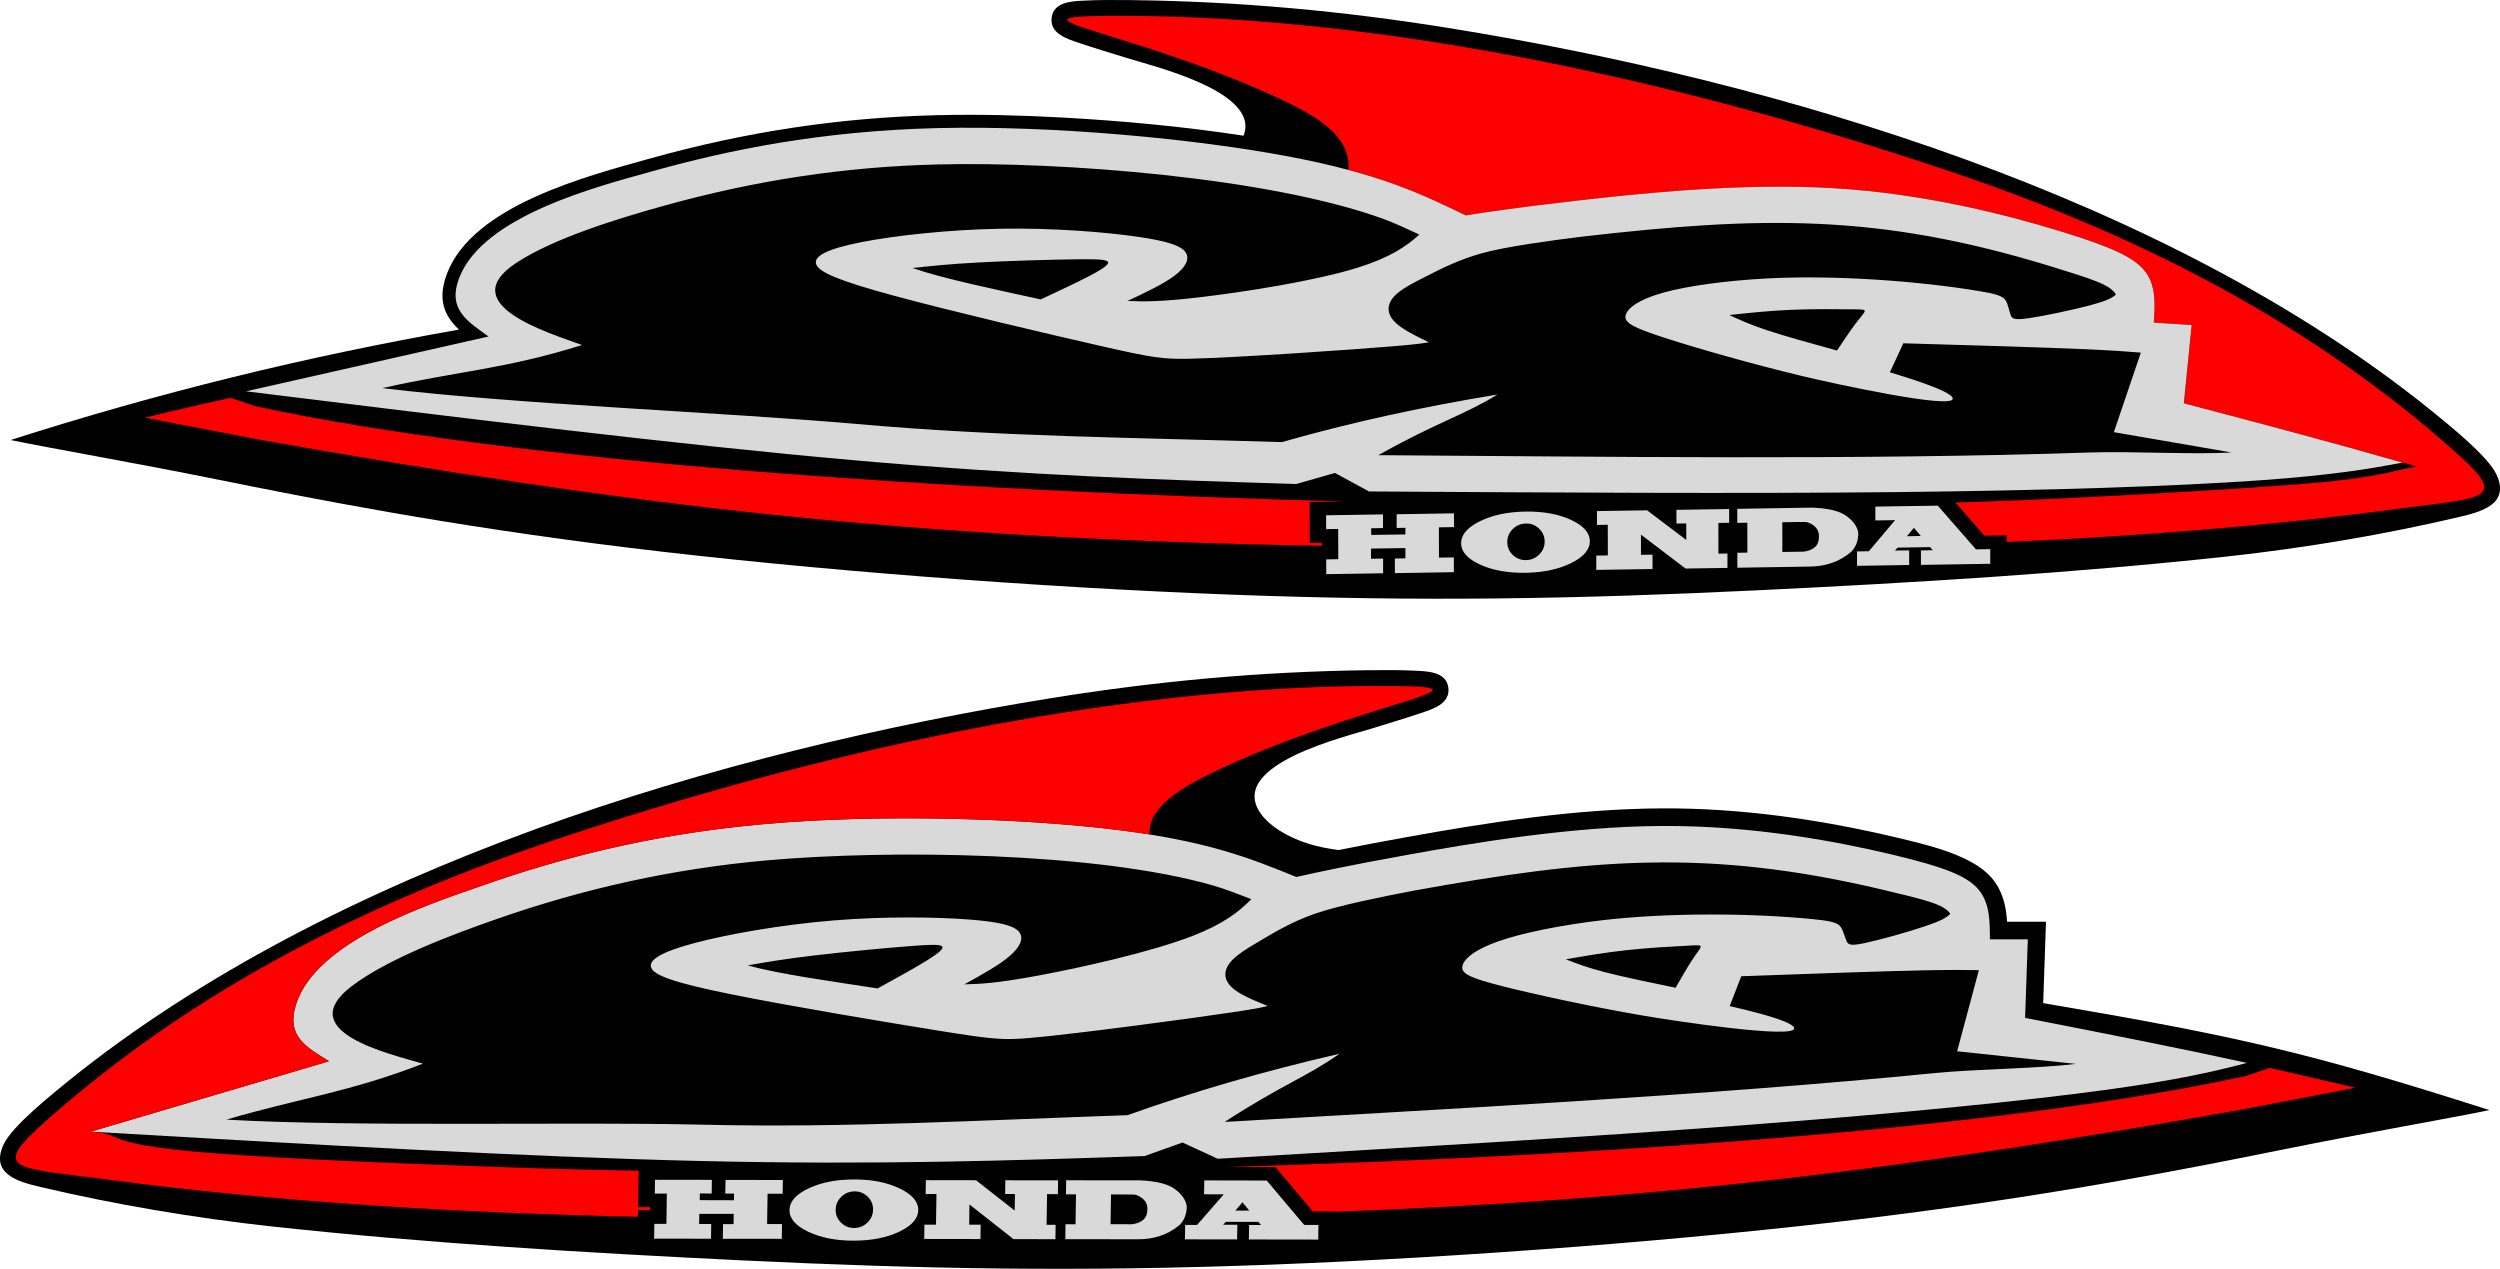 <?xml version="1.0" encoding="UTF-8"?>
<!DOCTYPE svg PUBLIC "-//W3C//DTD SVG 1.1//EN" "http://www.w3.org/Graphics/SVG/1.1/DTD/svg11.dtd">
<!-- Creator: CorelDRAW -->
<svg xmlns="http://www.w3.org/2000/svg" xml:space="preserve" width="386.797mm" height="196.31mm" version="1.1" style="shape-rendering:geometricPrecision; text-rendering:geometricPrecision; image-rendering:optimizeQuality; fill-rule:evenodd; clip-rule:evenodd"
viewBox="0 0 74450.64 37785.79"
 xmlns:xlink="http://www.w3.org/1999/xlink"
 xmlns:xodm="http://www.corel.com/coreldraw/odm/2003">
 <defs>
  <style type="text/css">
   <![CDATA[
    .fil0 {fill:black}
    .fil1 {fill:#D9D9D9}
    .fil2 {fill:red}
   ]]>
  </style>
 </defs>
 <g id="Camada_x0020_1">
  <path class="fil0" d="M33748.2 3.31c-501.93,-3.46 -1017.47,-10.12 -1518.82,17.34 -351.87,19.36 -854.09,51.47 -911.35,507.72 -60.13,479.68 483.43,638.4 830.11,755.21 464.07,156.72 937.38,295.5 1404.89,442.67 766.78,241.14 3998.14,1002.15 3480.31,2314.8 -1778.75,-272.36 -3603.77,-441.8 -5379.05,-540.1 -1245.88,-69.1 -2498.7,-100.61 -3746.32,-70.54 -2923.71,70.26 -5717.91,500.49 -8531.75,1284.63 -1894.39,527.66 -5297.78,1403.16 -6066.59,3438.1 -291.16,771.11 -76.34,1247.91 357.38,1661.95 -4598.39,812.46 -8912.27,1870.41 -13352.78,3288.6 1247.91,258.19 3528.58,645.35 6196.43,1183.42 2667.83,537.79 6755.89,1355.46 12199.4,2022.48 5443.53,667.04 12242.5,1183.42 17944.22,1398.54 5701.72,215.12 10306.17,129.25 15684.93,-128.96 4638.27,-223.51 9409.56,-510.03 14024.71,-1011.39 2272.59,-248.95 4650.72,-648.81 6876.18,-1173.3 662.4,-156.14 1507.83,-381.36 1106.8,-1260.34 -254.73,-558.33 -1441.91,-1494.82 -1940.08,-1905.11 -7877.17,-6354.86 -19392.77,-9806.84 -29280.85,-11397.07 -3156.77,-507.44 -6179.94,-784.41 -9377.76,-828.38l0 -0.29z"/>
  <path class="fil0" d="M40702.73 19959.29c501.93,-3.46 1017.47,-10.12 1518.82,17.34 351.87,19.36 854.09,51.47 911.35,507.72 60.13,479.68 -483.43,638.4 -830.11,755.21 -464.07,156.72 -937.38,295.5 -1404.89,442.67 -801.78,252.13 -4296.52,1072.11 -3386.92,2496.39 247.49,387.15 806.97,752.9 1484.69,957.32 273.23,82.4 565.26,138.49 868.85,178.97 649.1,-130.98 1299.37,-253.57 1953.67,-372.12 2515.46,-455.68 5113.62,-856.42 7675.06,-869.14 2335.05,-11.57 4685.39,322.67 6954.8,861.33 857.86,203.55 2284.74,512.63 2876.88,1223.33 320.94,385.13 417.22,826.34 445.84,1290.69 205.86,0 411.73,0 617.59,0l542.12 0 -18.79 541.83c-21.69,627.43 -43.08,1254.84 -64.77,1882.26 5835.59,994.62 7903.19,1466.2 13289.46,3186.26 -1247.91,258.19 -3528.58,645.35 -6196.43,1183.42 -2667.83,537.79 -6755.89,1355.46 -12199.42,2022.48 -5443.51,667.04 -12242.48,1183.42 -17944.2,1398.54 -5701.72,215.12 -10306.17,129.25 -15684.93,-128.96 -4638.27,-223.51 -9409.56,-510.03 -14024.71,-1011.39 -2272.59,-248.95 -4650.72,-648.81 -6876.18,-1173.3 -662.4,-156.14 -1507.83,-381.36 -1106.8,-1260.34 254.73,-558.02 1441.91,-1494.82 1940.08,-1905.11 7877.17,-6354.86 19392.77,-9806.84 29280.85,-11397.07 3156.77,-507.44 6179.94,-784.41 9377.76,-828.38l0.29 0.04z"/>
  <path class="fil1" d="M26137.04 29435.37c-1353.73,-208.17 -2939.05,-426.48 -3872.95,-685.83 537.79,-94.26 1075.87,-188.23 1983.45,-295.78 907.87,-107.56 2185.26,-228.7 2911.28,-282.48 950.68,-70.54 1270.16,-75.76 403.34,457.41 -349.56,215.12 -887.35,510.9 -1425.43,806.68l0.31 0zm20493.81 -866.83c578.27,-100.92 1156.54,-201.53 1808.52,-272.36 652.28,-70.54 1378.58,-111.02 1771.82,-130.98 609.78,-31.22 492.98,-54.93 174.93,433.7 -137.91,211.65 -312.84,514.36 -487.47,816.81 -780.08,-161.34 -1559.88,-322.67 -2104.6,-463.76 -544.72,-141.4 -853.8,-262.23 -1163.18,-383.4l-0.02 0zm-39888.31 4774.76c3985.41,224.09 10194.57,57.82 14175.92,150.06 4340.19,100.61 8325.03,-137.91 12659.14,-283.06 1981.43,-708.1 4048.45,-1305.44 6314.38,-1830.22 -957.9,680.05 -1753.59,943.15 -3421.02,2031.74 6456.65,-379.34 14315.88,-778.35 21148.95,-1455.5 1229.1,-121.72 3050.65,-131.56 4199.38,-272.94l-3535.53 -376.16 647.66 -2416.3c-392.06,-8.1 -895.46,-9.26 -1687.38,7.24 -1287.52,26.89 -3338.34,100.92 -5389.15,174.93l-342.9 887.64c351.87,85.58 1890.94,429.08 1919.56,658.94 41.34,331.35 -3578.03,-215.4 -4531.88,-379.92 -1502.63,-259.06 -3177,-621.92 -4145.31,-867.39 -968.02,-245.47 -1230.26,-373.28 -1206.85,-581.73 23.42,-208.46 332.8,-497.6 1068.92,-756.66 736.14,-258.77 1899.6,-487.47 3065.98,-625.39 2012.38,-237.67 4491.41,-215.4 6297.02,-37.01 947.48,93.68 812.17,168.86 1008.5,645.64 47.14,114.2 100.92,161.34 548.2,67.37 447.29,-94.26 1287.52,-329.62 1795.22,-501.06 456.54,-154.1 643.9,-256.75 748,-371.26 -189.38,-278.73 -694.8,-403.92 -2002.25,-714.16 -5241.12,-1244.13 -8728.35,-924.37 -13972.66,25.45 -898.92,171.46 -2232.11,438.05 -2943.96,686.4 -651.12,226.97 -1149.3,520.16 -1579.82,774.31 -430.52,254.15 -793.67,469.27 -968.6,704.61 -174.93,235.35 -161.34,490.65 60.73,705.77 221.76,215.12 651.99,390.04 1082.51,564.68 -174.93,40.48 -349.56,80.67 -927.83,168.29 -1315.27,198.93 -4751.33,658.65 -6118.36,780.08 -833.86,74.03 -1129.65,46.83 -2723.05,-208.46 -1593.41,-255.59 -4484.75,-739.6 -6212.62,-1089.17 -1727.85,-349.85 -2292.82,-564.97 -2380.44,-793.38 -87.31,-228.7 302.73,-470.71 1290.98,-732.94 988.25,-262.23 2575.02,-544.72 4134.89,-672.53 1559.88,-127.81 3093.15,-100.92 4054.51,-26.89 961.65,74.03 1351.4,195.17 1485.85,383.4 134.45,188.23 13.3,443.82 -302.73,712.72 -316.01,268.89 -826.91,551.38 -1338.1,833.86 470.71,-13.3 941.42,-26.89 2205.51,-262.23 1264.09,-235.35 3321.57,-692.47 4565.41,-1169.84 937.67,-359.98 1413,-731.21 1774.7,-1105.36 -379.63,-148.04 -775.17,-301.27 -1120.39,-401.32 -3465.85,-1005.32 -9656.49,-1079.04 -13312.01,-753.19 -2791.88,248.95 -5433.38,833.86 -8075.77,1758.81 -1278.26,447.29 -3204.18,1165.79 -4286.99,1990.69 -1759.38,1341.01 1079.62,2000.23 2126.58,2304.39 -2213.91,858.73 -3686.45,1027 -5852.93,1666.86l0.04 0.21zm-4043.24 358.24c6481.51,376.45 12963.32,752.9 18194.31,874.05 5231.01,120.86 9211.52,-13.59 13192.02,-148.04 376.45,-134.45 752.9,-268.89 1129.65,-403.34 349.56,161.34 699.41,322.67 1048.98,484.01 5486.6,-322.67 10973.21,-645.64 15612.36,-995.2 4639.42,-349.85 8431.7,-726.02 10878.93,-1062.28 2087.25,-286.53 3196.38,-544.14 4161.78,-797.14 -2112.7,-462.32 -4237.83,-876.65 -6609.01,-1341.01 26.89,-780.08 53.78,-1559.88 80.67,-2339.96 -376.45,0 -752.9,0 -1129.65,0 0,-537.79 0,-1075.87 -336.26,-1479.21 -336.26,-403.63 -1008.5,-672.53 -2595.55,-1048.98 -1586.77,-376.45 -4087.76,-860.46 -6831.06,-847.16 -2743.3,13.3 -5728.61,524.49 -7584.27,860.75 -1855.66,336.26 -2581.97,497.6 -3307.98,658.94 -1317.87,-537.79 -2635.74,-1075.87 -5405.65,-1412.13 -2770.19,-336.26 -6992.7,-470.71 -10462.31,-161.34 -3469.32,309.37 -6185.71,1062.28 -8337.45,1815.47 -1648.07,576.82 -5006.35,1661.95 -5589.83,3573.7 -283.06,926.96 302.42,1247.33 990.87,1670.9l-7100.55 2097.96z"/>
  <path class="fil1" d="M35864.65 35152.7l1858.84 4.04 1115.19 1321.05 425.03 0.58 -6.64 436.58 -2066.16 -3.18 8.1 -430.23 355.05 -0.58 -80.96 -93.1 -964.84 -1.44 -85.29 85.29 426.48 2.02 -8.1 436.58 -1553.22 -2.31 6.64 -429.08 354.18 0.58 795.4 -912.51 -587.53 -0.87 7.81 -413.18 0 -0.25zm1137.46 651.12l-213.09 247.78 413.47 -0.58 -200.37 -246.91 0 -0.29zm-5250.66 -654.59l2209.27 2.02c486.32,22.85 831.55,111.31 1036.25,265.72 204.7,154.39 320.08,323.54 344.94,508.01 -0.29,229.57 -74.03,417.22 -221.18,562.08 -344.65,286.53 -766.49,426.19 -1263.23,418.95l-2133.24 -3.18 6.64 -444.98 298.67 0.58 13.59 -890.24 -298.67 -0.58 6.35 -418.37 0.6 -0.02zm1334.35 422.71l-13.3 885.33 632.91 0.87 65.64 -8.68c261.08,-52.62 393.22,-187.65 396.68,-405.07 19.94,-207.01 -85.58,-358.82 -316.61,-454.23 -42.21,-14.74 -135.31,-20.54 -278.44,-17.63l-486.61 -0.87 -0.27 0.29zm-5513.78 -426.48l1493.95 2.31 1151.63 902.96 7.53 -491.54 -291.74 -1.73 6.06 -408.25 1570.29 2.31 -6.06 409.41 -321.81 -0.58 -13.88 914.82 268.89 0.29 -6.35 427.92 -1248.19 -1.73 -1311.21 -1033.08 -9.26 601.98 343.5 0.58 -6.35 427.92 -1675.83 -2.6 6.35 -426.48 344.94 0.58 13.88 -912.51 -321.81 0.87 6.35 -413.18 -0.89 -0.27zm-2119.65 334.24c-154.1,-0.29 -286.53,52.91 -396.68,159.32 -110.45,106.4 -166.82,234.77 -169.15,385.42 -2.31,149.77 50.03,278.15 157.29,384.56 106.98,106.69 237.67,160.18 391.77,160.47 152.37,0.29 284.22,-52.91 395.24,-159.32 110.16,-106.4 166.82,-234.19 169.15,-384.27 2.31,-150.63 -50.6,-279.31 -157.29,-386 -107.85,-106.69 -237.96,-160.18 -390.33,-160.47l0 0.29zm-10.11 -355.63c529.97,0.87 979.88,90.5 1351.4,269.18 371.54,178.68 555.42,394.08 551.67,645.64 -3.75,252.13 -194.29,466.67 -571.03,643.61 -377.03,177.24 -829.53,265.43 -1359.51,264.85 -529.11,-0.87 -979.59,-90.5 -1351.69,-268.61 -371.83,-178.1 -555.71,-393.22 -551.96,-645.35 3.75,-251.84 194.29,-466.38 571.61,-644.19 377.32,-177.52 830.69,-266.01 1359.79,-265.14l-0.29 0zm-5936.51 9.53l1694.32 2.6 -6.06 406.81 -352.45 -0.58 -2.89 198.35 1018.91 2.89 2.89 -196.91 -261.08 -0.29 7.81 -408.25 1706.76 2.6 -6.06 409.41 -449.31 -0.58 -13.59 902.38 443.24 0.58 -6.64 440.36 -1756.5 -1.44 6.64 -435.43 313.99 -0.87 4.62 -305.62 -1024.69 -1.44 -4.62 303.02 359.69 0.58 -6.64 437.76 -1694.32 -2.6 6.64 -440.36 359.69 0.58 12.15 -901.23 -358.24 -0.58 6.35 -412.02 -0.62 0.29z"/>
  <path class="fil2" d="M39363.46 16255.23c-12441.14,-224.09 -20427.6,-1172.72 -31700.61,-3172.96l-3350.77 -644.19c818.54,-194.87 1654.42,-390.91 2549.88,-591.57l711.85 243.45c7722.18,1674.36 20708.33,2533.38 32496.6,2843.05l-1068.34 16.48 2.31 1218.71 358.82 -5.49 0.29 92.53 -0.02 0z"/>
  <path class="fil2" d="M39759 36085.73c9915.26,-364.31 17230.91,-1308.33 27029.07,-3047.19l3350.77 -644.19c-818.54,-194.87 -1654.42,-390.91 -2549.59,-591.57l-712.14 243.45c-7254.36,1572.89 -19154.23,2384.77 -30342.55,2704.56l1445.08 3.18 1114.9 1321.05 664.71 0.87 -0.29 9.84 0.04 0.02z"/>
  <path class="fil2" d="M34235.67 24850.58c-50.89,-808.99 909.33,-1402.01 2207.53,-1999.94 4531.88,-2087.54 8852.41,-2452.72 4262.7,-2420.63 -7663.78,53.78 -16351.39,1946.17 -24312.96,4625.85 -6146.12,2068.76 -10937.06,4741.21 -14886.35,8203.02 -1843.52,1616.25 -1203.37,1485.27 1694.32,1869.25 5112.46,677.14 10374.69,988.54 15798.55,1109.4l2.89 -195.17 358.82 0.58 1.44 -94.26 -358.82 -0.58 16.19 -1082.22c-1241.52,-22.56 -2406.15,-51.76 -3474.78,-87.62 -3214.01,-107.56 -7248.01,-268.89 -9466.82,-457.12 -3159.66,-268.03 -2339.09,-559.48 -3379.68,-619.9 2366.85,-699.41 4733.41,-1398.54 7100.26,-2097.67 -688.42,-423.57 -1273.93,-743.94 -990.87,-1670.9 583.46,-1911.75 3941.76,-2996.88 5589.83,-3573.7 4617.73,-1616.25 8680.35,-2064.69 13658.94,-1979.98 2044.18,34.7 4178.28,161.05 6178.2,471.29l0.6 0.31z"/>
  <path class="fil2" d="M40158.59 5061.13c66.21,-997.8 -872.61,-1577.8 -2150.87,-2166.77 -4531.6,-2087.54 -8852.41,-2452.72 -4262.7,-2420.63 7663.78,53.78 16351.39,1946.17 24312.96,4625.85 6146.12,2068.76 10937.06,4741.21 14886.35,8203.02 1843.52,1615.97 1203.37,1485.27 -1694.32,1869.25 -3748.05,496.44 -7576.75,796.27 -11490.75,968.6l-0.29 -197.48 -664.71 10.41 -863.06 -987.96c228.42,-6.64 453.66,-13.88 674.26,-21.12 3213.72,-107.56 7271.14,-351.3 9491.11,-518.71 2376.69,-178.97 2795.06,-394.95 3576.3,-536.35 -138.49,-40.77 -283.64,-78.07 -434.27,-111.89l6.06 -1.15c-2077.71,-598.5 -4172.49,-1149.88 -6508.12,-1766.89 77.49,-776.62 154.98,-1553.22 232.17,-2329.84 -375.87,-24.29 -751.46,-48.87 -1127.05,-73.14 34.99,-536.92 69.68,-1073.56 -239.41,-1497.71 -309.37,-424.46 -962.82,-736.43 -2521.82,-1215.22 -1559.01,-478.81 -4023.58,-1123.87 -6761.98,-1288.67 -2738.37,-164.51 -5750.57,151.79 -7624.15,366.91 -1873.58,215.12 -2608.86,329.03 -3343.84,442.95 -958.76,-466.09 -1917.83,-932.16 -3491.01,-1353.44l-0.87 -0.02z"/>
  <path class="fil1" d="M30993.9 8917c-1337.81,-295.78 -2904.64,-616.15 -3820.32,-935.65 542.99,-58.98 1085.7,-118.26 1998.5,-166.53 912.8,-48.58 2195.39,-86.44 2923.71,-92.81 953.28,-8.68 1272.2,6.64 372.99,482.57 -362.86,191.98 -918.57,452.21 -1474.59,712.72l-0.29 -0.29zm20506.82 464.36c583.46,-63.04 1167.24,-126.06 1822.4,-154.39 655.45,-28.04 1382.62,-21.12 1776.42,-15.9 609.49,8.39 496.44,-24.29 146.3,444.11 -151.21,202.39 -345.52,492.98 -539.52,783.55 -767.94,-211.65 -1535.57,-423.28 -2069.89,-599.38 -534.32,-176.37 -835.02,-317.19 -1136,-457.99l0.29 0zm-40114.11 2176.89c3962.3,481.99 10169.39,719.07 14136.31,1069.21 4324.58,381.94 8316.35,402.48 12651.06,538.94 2023.06,-577.98 4124.79,-1040.01 6419.92,-1416.75 -999.82,616.44 -1810.85,827.51 -3545.66,1805.64 6467.64,40.48 14336.1,152.08 21198.98,-80.38 1234.32,-41.63 3052.68,66.5 4208.06,0l-3503.71 -604.87 803.22 -2369.16c-390.91,-33.53 -892.84,-67.37 -1684.49,-102.36 -1286.65,-56.67 -3337.76,-115.95 -5389.17,-175.21l-399.88 863.64c345.81,108.14 1859.13,551.09 1872.72,782.1 19.65,333.38 -3556.34,-447.29 -4497.74,-673.1 -1482.67,-355.91 -3129.88,-826.91 -4080.25,-1134.55 -950.1,-307.64 -1203.65,-452.21 -1166.66,-658.65 37.01,-206.43 364.31,-475.04 1115.77,-685.54 751.46,-210.5 1927.36,-363.15 3100.08,-425.03 2023.62,-106.69 4496.01,76.34 6286.03,371.54 939.11,154.98 799.45,221.18 964.56,709.54 39.61,117.1 90.22,167.69 542.41,102.65 452.21,-65.06 1306.3,-245.47 1824.15,-383.4 465.51,-124.32 659.22,-214.54 770.25,-321.81 -170.88,-290.3 -667.33,-448.15 -1951.65,-842.54 -5149.48,-1581.57 -8649.99,-1488.76 -13944.91,-880.98 -907,112.75 -2258.14,293.19 -2982.13,493.85 -664.42,184.18 -1180.54,444.4 -1626.67,670.22 -446.13,225.53 -822.29,416.64 -1012.25,640.44 -189.67,223.51 -192.85,479.1 14.74,708.38 207.59,228.99 625.39,431.39 1043.49,633.78 -176.95,28.91 -354.18,57.82 -936.8,107.56 -1325.4,113.04 -4784.01,348.99 -6156.24,381.36 -836.75,19.65 -1130.22,-26.31 -2703.98,-384.56 -1573.47,-358.53 -4427.21,-1029.04 -6128.78,-1489.91 -1701.56,-461.16 -2251.48,-712.43 -2323.77,-946.33 -72.28,-233.9 332.51,-450.17 1335.79,-647.66 1003.3,-197.48 2605.1,-376.45 4169.89,-402.76 1565.07,-26.31 3093.15,100.03 4047.59,236.23 954.72,136.18 1336.08,282.19 1458.09,478.81 122.01,196.62 -15.32,443.82 -348.12,691.6 -332.8,247.78 -861.04,496.44 -1389.28,745.09 470.71,17.05 941.13,34.13 2217.66,-118.55 1276.53,-152.66 3359.45,-475.62 4631.63,-871.16 959.05,-298.38 1457.52,-638.11 1842.65,-987.96 -369.22,-172.33 -754.06,-351.01 -1092.05,-473.31 -3393.27,-1228.23 -9566.28,-1703.29 -13235.1,-1615.1 -2802.28,67.37 -5475.9,479.68 -8172.95,1231.43 -1304.57,363.44 -3273.26,955.59 -4407.25,1708.49 -1842.65,1224.19 947.48,2066.16 1972.48,2437.68 -2264.78,713.29 -3745.43,785.86 -5948.63,1283.75l0.62 -0.29zm-4058 95.12c6443.63,796.27 12887.25,1592.54 18099.19,2052.57 5212.21,460.01 9193,584.04 13173.8,708.1 384.56,-109.58 768.8,-219.45 1153.36,-329.31 338.28,183.61 676.86,367.48 1015.14,551.09 5495.86,33.84 10992,67.66 15644.14,19.94 4652.17,-48 8460.92,-177.52 10924.92,-354.18 2101.42,-150.63 3225,-335.69 4204.59,-525.35 -2077.71,-598.5 -4172.49,-1149.88 -6508.12,-1766.89 77.49,-776.62 154.98,-1553.22 232.17,-2329.84 -375.87,-24.29 -751.46,-48.87 -1127.05,-73.14 34.99,-536.92 69.68,-1073.56 -239.41,-1497.71 -309.37,-424.46 -962.82,-736.43 -2521.82,-1215.22 -1559.01,-478.81 -4023.58,-1123.87 -6761.98,-1288.67 -2738.37,-164.51 -5750.57,151.79 -7624.15,366.91 -1873.58,215.12 -2608.86,329.03 -3343.84,442.95 -1280.28,-622.21 -2560.27,-1244.44 -5302.71,-1759.67 -2742.44,-515.23 -6947.3,-923.5 -10429.63,-839.93 -3482.04,83.56 -6241.82,658.65 -8437.5,1270.73 -1681.87,468.69 -5103.76,1333.77 -5809.84,3203.6 -342.61,906.72 220.89,1264.09 880.4,1731.63 -2407.04,544.43 -4814.08,1088.59 -7221.41,1632.73l-0.27 -0.33z"/>
  <path class="fil1" d="M55848.98 15086.26l1858.84 -27.76 1137.46 1301.97 425.03 -6.64 0.87 436.58 -2065.87 32.09 0.87 -430.52 355.05 -6.64 -82.69 -91.95 -964.84 15.03 -83.84 86.73 426.48 -5.49 -0.58 436.58 -1552.93 24 -0.87 -429.08 354.18 -5.49 779.79 -925.81 -587.53 8.97 0.87 -413.18 -0.29 0.58zm1148.43 631.76l-209.05 251.26 413.47 -7.81 -204.41 -243.45zm-5261.06 -565.26l2208.96 -35.57c486.61,14.46 833.28,97.14 1040.87,248.07 207.3,150.92 325.56,318.05 353.61,502.22 3.46,229.57 -67.08,418.66 -211.36,565.54 -339.73,292.32 -759.26,439.2 -1255.99,440.36l-2132.93 33.24 -0.87 -444.98 298.67 -4.62 -1.73 -890.24 -298.67 4.62 -0.87 -418.37 0.31 -0.27zm1341.3 399.88l1.73 885.33 632.91 -9.84 65.35 -9.84c260.19,-57.24 390.02,-194.29 389.73,-411.73 16.48,-207.3 -91.37,-357.09 -324.12,-448.73 -42.48,-13.88 -135.58,-18.21 -278.71,-12.72l-486.61 7.53 -0.29 0zm-5520.13 -332.51l1493.66 -23.14 1166.66 883.02 -0.87 -491.82 -291.74 3.18 -0.87 -408.25 1570 -24.29 0.87 409.41 -321.81 4.91 1.73 915.11 268.61 -4.04 0.87 427.92 -1248.19 19.36 -1328.57 -1010.52 1.15 601.98 343.5 -5.2 0.87 427.92 -1675.54 26.02 -0.87 -426.48 344.94 -5.49 -1.73 -912.51 -321.81 6.35 -0.87 -413.18 0 -0.27zm-2113.85 370.08c-154.1,2.31 -285.66,57.82 -393.79,165.96 -108.71,108.14 -162.78,237.67 -162.49,388.31 0.29,149.77 54.93,277 163.94,381.94 108.71,104.67 240.56,156.14 394.37,153.81 152.37,-2.31 283.35,-57.82 392.35,-165.96 108.42,-108.14 162.78,-237.1 162.49,-386.87 -0.29,-150.63 -55.22,-278.44 -163.94,-383.09 -109.58,-104.67 -240.56,-156.14 -392.93,-153.81l0 -0.29zm-16.21 -355.34c529.69,-8.1 981.03,73.72 1355.75,246.05 374.43,172.33 562.08,384.56 562.66,636.38 0.58,252.13 -186.21,470.13 -560.06,653.16 -373.85,183.61 -824.89,279.6 -1354.6,287.68 -529.11,8.1 -981.03,-73.72 -1356.04,-245.76 -375.01,-171.75 -562.37,-383.69 -562.95,-635.8 -0.58,-251.84 186.21,-469.56 560.64,-653.74 374.43,-183.9 826.05,-279.89 1355.17,-288.26l-0.58 0.29zm-5935.33 110.45l1694.04 -26.31 0.87 407.1 -352.45 5.49 0.29 198.35 1018.91 -14.46 -0.29 -196.91 -261.08 4.04 0.87 -408.25 1706.47 -26.6 0.87 409.41 -449.31 6.95 1.73 902.38 442.95 -6.95 0.87 440.36 -1756.21 28.62 -0.87 -435.43 313.99 -6.06 -0.58 -305.62 -1024.4 15.9 0.58 303.02 359.69 -5.49 0.87 437.76 -1694.04 26.31 -0.87 -440.36 359.69 -5.49 -3.18 -901.23 -358.24 5.49 -0.87 -412.02 -0.31 0z"/>
 </g>
</svg>
